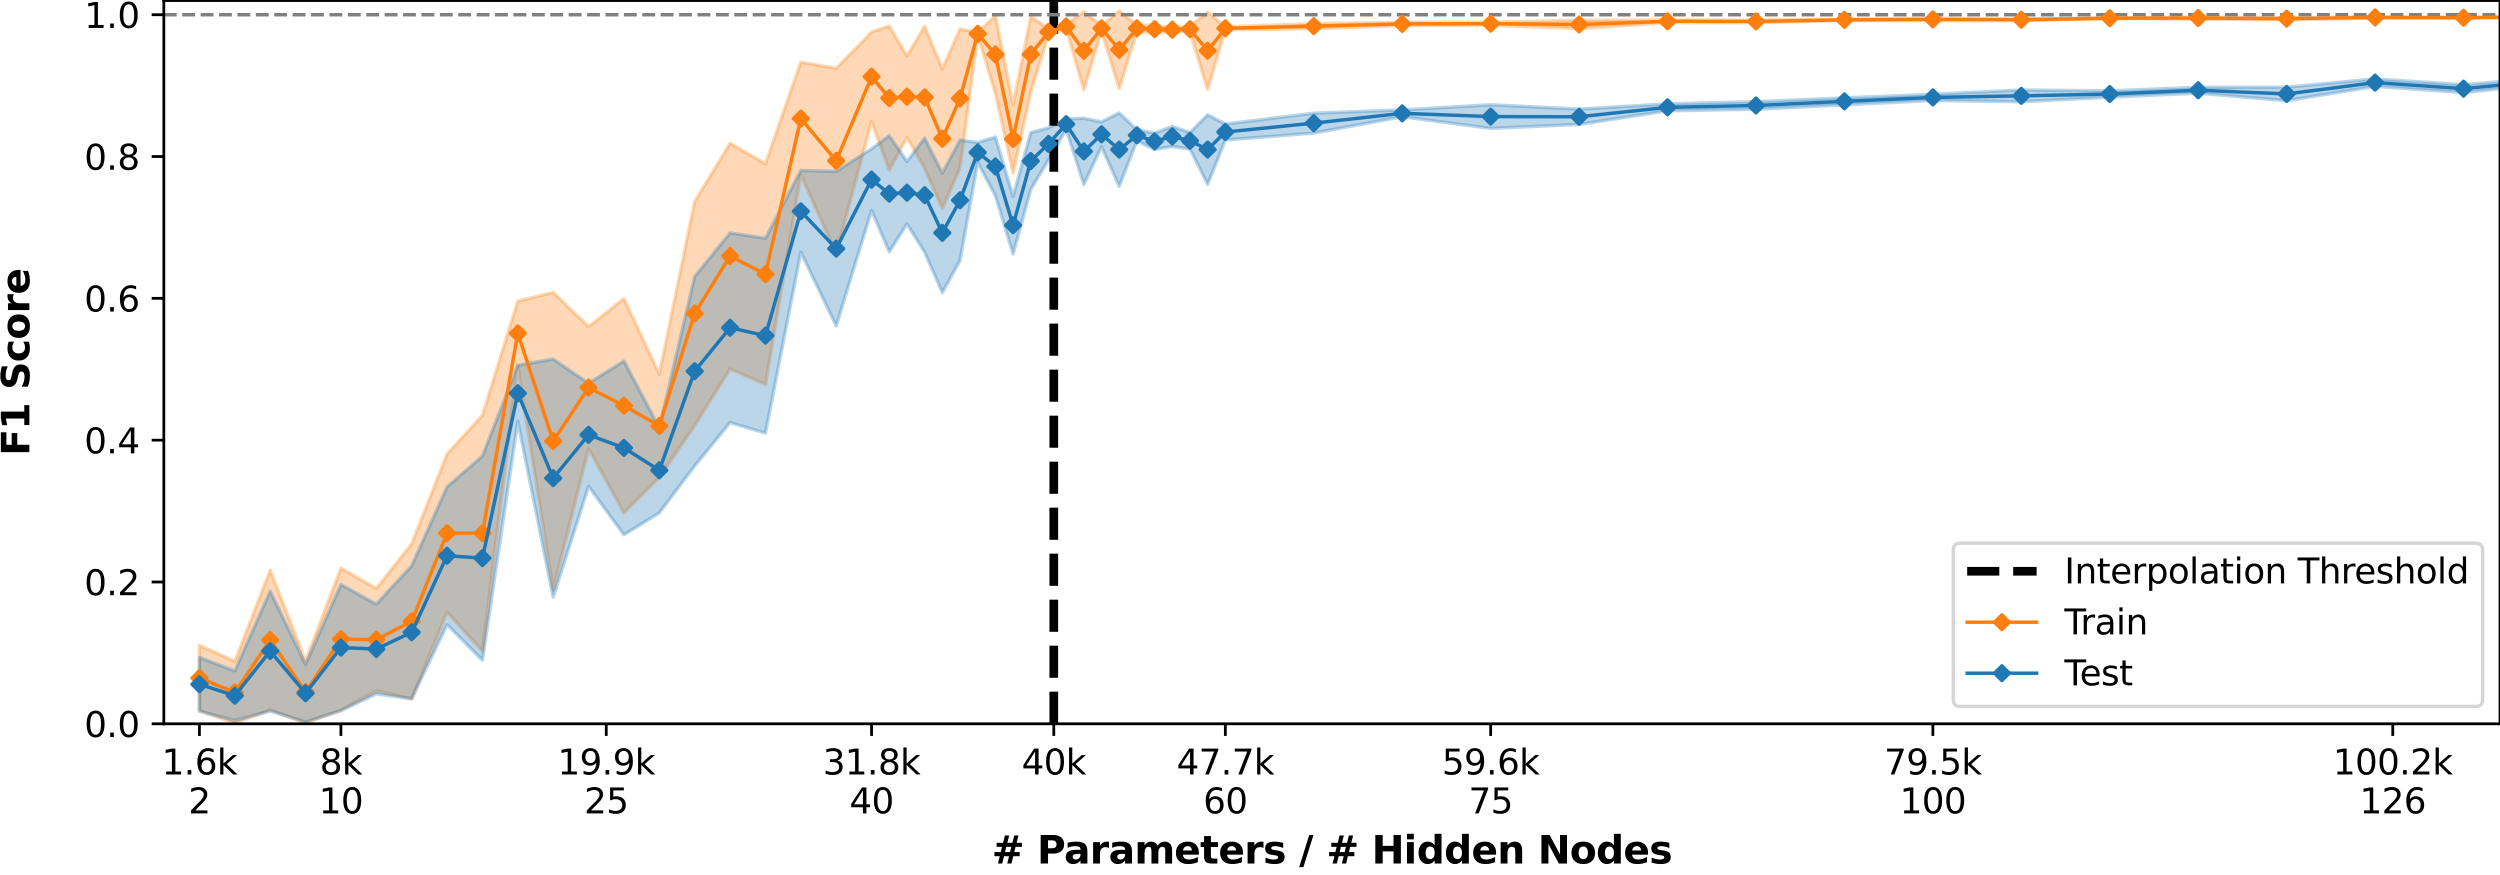 <?xml version="1.0" encoding="utf-8" standalone="no"?>
<!DOCTYPE svg PUBLIC "-//W3C//DTD SVG 1.1//EN"
  "http://www.w3.org/Graphics/SVG/1.1/DTD/svg11.dtd">
<svg xmlns:xlink="http://www.w3.org/1999/xlink" width="720pt" height="252pt" viewBox="0 0 720 252" xmlns="http://www.w3.org/2000/svg" version="1.1">
 <defs>
  <style type="text/css">*{stroke-linejoin: round; stroke-linecap: butt}</style>
 </defs>
 <g id="figure_1">
  <g id="patch_1">
   <path d="M 0 252 
L 720 252 
L 720 0 
L 0 0 
z
" style="fill: #ffffff"/>
  </g>
  <g id="axes_1">
   <g id="patch_2">
    <path d="M 47.18 208.456 
L 720 208.456 
L 720 0.155 
L 47.18 0.155 
z
" style="fill: #ffffff"/>
   </g>
   <g id="PolyCollection_1">
    <path d="M 57.432 185.875 
L 57.432 204.669 
L 67.621 208.314 
L 77.809 204.419 
L 87.998 208.185 
L 98.186 204.513 
L 108.375 198.949 
L 118.563 201.246 
L 128.751 176.335 
L 138.94 187.485 
L 149.128 105.303 
L 159.317 169.812 
L 169.505 129.183 
L 179.694 147.693 
L 189.882 137.501 
L 200.07 122.503 
L 210.259 106.248 
L 220.447 110.726 
L 230.636 50.393 
L 240.824 72.945 
L 251.012 34.971 
L 256.107 49.001 
L 261.201 39.582 
L 266.295 48.501 
L 271.389 60.07 
L 276.483 48.296 
L 281.578 10.049 
L 286.672 26.865 
L 291.766 49.822 
L 296.86 26.536 
L 301.955 10.05 
L 307.049 8.158 
L 312.143 25.874 
L 317.237 8.912 
L 322.331 25.533 
L 327.426 9.041 
L 332.52 9.56 
L 337.614 9.029 
L 342.708 9.212 
L 347.802 25.753 
L 352.897 8.591 
L 378.368 8.244 
L 403.839 7.373 
L 429.31 7.247 
L 454.781 8.224 
L 480.252 6.552 
L 505.723 6.534 
L 531.194 5.914 
L 556.665 5.935 
L 582.136 5.94 
L 607.607 5.344 
L 633.078 5.501 
L 658.549 5.653 
L 684.02 5.208 
L 709.491 5.185 
L 734.962 4.925 
L 760.433 5.448 
L 785.904 5.11 
L 811.375 5.035 
L 811.375 4.703 
L 811.375 4.703 
L 785.904 4.833 
L 760.433 4.917 
L 734.962 4.714 
L 709.491 5.027 
L 684.02 4.83 
L 658.549 5.102 
L 633.078 4.892 
L 607.607 5.144 
L 582.136 5.448 
L 556.665 5.236 
L 531.194 5.528 
L 505.723 5.814 
L 480.252 5.727 
L 454.781 5.863 
L 429.31 6.392 
L 403.839 6.407 
L 378.368 6.816 
L 352.897 7.714 
L 347.802 3.483 
L 342.708 7.58 
L 337.614 8.054 
L 332.52 7.247 
L 327.426 7.276 
L 322.331 3.15 
L 317.237 7.404 
L 312.143 3.355 
L 307.049 7.089 
L 301.955 8.35 
L 296.86 4.766 
L 291.766 30.251 
L 286.672 4.504 
L 281.578 9.387 
L 276.483 8.366 
L 271.389 19.84 
L 266.295 7.573 
L 261.201 16.112 
L 256.107 7.479 
L 251.012 9.22 
L 240.824 19.685 
L 230.636 17.897 
L 220.447 47.207 
L 210.259 41.251 
L 200.07 58.023 
L 189.882 107.8 
L 179.694 85.997 
L 169.505 94.078 
L 159.317 84.225 
L 149.128 86.713 
L 138.94 119.609 
L 128.751 130.756 
L 118.563 156.614 
L 108.375 169.492 
L 98.186 163.621 
L 87.998 190.422 
L 77.809 164.229 
L 67.621 190.483 
L 57.432 185.875 
z
" clip-path="url(#pbe2610465f)" style="fill: #ff7f0e; fill-opacity: 0.3; stroke: #ff7f0e; stroke-opacity: 0.3"/>
   </g>
   <g id="PolyCollection_2">
    <path d="M 57.432 189.317 
L 57.432 204.813 
L 67.621 207.513 
L 77.809 204.775 
L 87.998 207.927 
L 98.186 204.681 
L 108.375 199.83 
L 118.563 201.245 
L 128.751 179.911 
L 138.94 190.144 
L 149.128 121.315 
L 159.317 172 
L 169.505 140.072 
L 179.694 154.017 
L 189.882 147.7 
L 200.07 134.178 
L 210.259 121.704 
L 220.447 124.728 
L 230.636 72.618 
L 240.824 93.841 
L 251.012 60.603 
L 256.107 72.531 
L 261.201 64.481 
L 266.295 72.629 
L 271.389 84.263 
L 276.483 75.022 
L 281.578 46.747 
L 286.672 56.383 
L 291.766 73.167 
L 296.86 54.554 
L 301.955 46.052 
L 307.049 37.21 
L 312.143 53.136 
L 317.237 42.264 
L 322.331 53.657 
L 327.426 40.552 
L 332.52 43.055 
L 337.614 42.184 
L 342.708 42.931 
L 347.802 53.076 
L 352.897 40.311 
L 378.368 38.327 
L 403.839 33.623 
L 429.31 36.979 
L 454.781 35.833 
L 480.252 31.901 
L 505.723 31.472 
L 531.194 30.185 
L 556.665 28.941 
L 582.136 29.297 
L 607.607 27.979 
L 633.078 26.834 
L 658.549 29.004 
L 684.02 24.87 
L 709.491 26.662 
L 734.962 23.979 
L 760.433 25.491 
L 785.904 24.979 
L 811.375 24.43 
L 811.375 22.262 
L 811.375 22.262 
L 785.904 22.912 
L 760.433 22.665 
L 734.962 22.171 
L 709.491 24.405 
L 684.02 22.715 
L 658.549 25.103 
L 633.078 25.145 
L 607.607 26.172 
L 582.136 25.901 
L 556.665 27.156 
L 531.194 28.188 
L 505.723 29.281 
L 480.252 29.923 
L 454.781 31.416 
L 429.31 30.176 
L 403.839 31.659 
L 378.368 32.591 
L 352.897 35.728 
L 347.802 33.067 
L 342.708 38.185 
L 337.614 36.409 
L 332.52 38.334 
L 327.426 37.378 
L 322.331 32.521 
L 317.237 35.112 
L 312.143 34.054 
L 307.049 34.286 
L 301.955 36.823 
L 296.86 38.211 
L 291.766 56.557 
L 286.672 39.489 
L 281.578 41.05 
L 276.483 40.317 
L 271.389 49.835 
L 266.295 39.782 
L 261.201 46.516 
L 256.107 39.042 
L 251.012 42.869 
L 240.824 49.364 
L 230.636 49.09 
L 220.447 68.62 
L 210.259 67.082 
L 200.07 79.616 
L 189.882 123.195 
L 179.694 103.97 
L 169.505 110.385 
L 159.317 103.398 
L 149.128 105.203 
L 138.94 131.322 
L 128.751 140.206 
L 118.563 162.963 
L 108.375 173.999 
L 98.186 168.341 
L 87.998 191.393 
L 77.809 170.24 
L 67.621 193.221 
L 57.432 189.317 
z
" clip-path="url(#pbe2610465f)" style="fill: #1f77b4; fill-opacity: 0.3; stroke: #1f77b4; stroke-opacity: 0.3"/>
   </g>
   <g id="matplotlib.axis_1">
    <g id="xtick_1">
     <g id="line2d_1">
      <defs>
       <path id="m8ef916decc" d="M 0 0 
L 0 3.5 
" style="stroke: #000000; stroke-width: 0.8"/>
      </defs>
      <g>
       <use xlink:href="#m8ef916decc" x="57.432" y="208.456" style="stroke: #000000; stroke-width: 0.8"/>
      </g>
     </g>
     <g id="text_1">
      <!-- 1.6k -->
      <g transform="translate(46.586 223.054)scale(0.1 -0.1)">
       <defs>
        <path id="DejaVuSans-31" d="M 794 531 
L 1825 531 
L 1825 4091 
L 703 3866 
L 703 4441 
L 1819 4666 
L 2450 4666 
L 2450 531 
L 3481 531 
L 3481 0 
L 794 0 
L 794 531 
z
" transform="scale(0.016)"/>
        <path id="DejaVuSans-2e" d="M 684 794 
L 1344 794 
L 1344 0 
L 684 0 
L 684 794 
z
" transform="scale(0.016)"/>
        <path id="DejaVuSans-36" d="M 2113 2584 
Q 1688 2584 1439 2293 
Q 1191 2003 1191 1497 
Q 1191 994 1439 701 
Q 1688 409 2113 409 
Q 2538 409 2786 701 
Q 3034 994 3034 1497 
Q 3034 2003 2786 2293 
Q 2538 2584 2113 2584 
z
M 3366 4563 
L 3366 3988 
Q 3128 4100 2886 4159 
Q 2644 4219 2406 4219 
Q 1781 4219 1451 3797 
Q 1122 3375 1075 2522 
Q 1259 2794 1537 2939 
Q 1816 3084 2150 3084 
Q 2853 3084 3261 2657 
Q 3669 2231 3669 1497 
Q 3669 778 3244 343 
Q 2819 -91 2113 -91 
Q 1303 -91 875 529 
Q 447 1150 447 2328 
Q 447 3434 972 4092 
Q 1497 4750 2381 4750 
Q 2619 4750 2861 4703 
Q 3103 4656 3366 4563 
z
" transform="scale(0.016)"/>
        <path id="DejaVuSans-6b" d="M 581 4863 
L 1159 4863 
L 1159 1991 
L 2875 3500 
L 3609 3500 
L 1753 1863 
L 3688 0 
L 2938 0 
L 1159 1709 
L 1159 0 
L 581 0 
L 581 4863 
z
" transform="scale(0.016)"/>
       </defs>
       <use xlink:href="#DejaVuSans-31"/>
       <use xlink:href="#DejaVuSans-2e" x="63.623"/>
       <use xlink:href="#DejaVuSans-36" x="95.41"/>
       <use xlink:href="#DejaVuSans-6b" x="159.033"/>
      </g>
      <!-- 2 -->
      <g transform="translate(54.251 234.252)scale(0.1 -0.1)">
       <defs>
        <path id="DejaVuSans-32" d="M 1228 531 
L 3431 531 
L 3431 0 
L 469 0 
L 469 531 
Q 828 903 1448 1529 
Q 2069 2156 2228 2338 
Q 2531 2678 2651 2914 
Q 2772 3150 2772 3378 
Q 2772 3750 2511 3984 
Q 2250 4219 1831 4219 
Q 1534 4219 1204 4116 
Q 875 4013 500 3803 
L 500 4441 
Q 881 4594 1212 4672 
Q 1544 4750 1819 4750 
Q 2544 4750 2975 4387 
Q 3406 4025 3406 3419 
Q 3406 3131 3298 2873 
Q 3191 2616 2906 2266 
Q 2828 2175 2409 1742 
Q 1991 1309 1228 531 
z
" transform="scale(0.016)"/>
       </defs>
       <use xlink:href="#DejaVuSans-32"/>
      </g>
     </g>
    </g>
    <g id="xtick_2">
     <g id="line2d_2">
      <g>
       <use xlink:href="#m8ef916decc" x="98.186" y="208.456" style="stroke: #000000; stroke-width: 0.8"/>
      </g>
     </g>
     <g id="text_2">
      <!-- 8k -->
      <g transform="translate(92.11 223.054)scale(0.1 -0.1)">
       <defs>
        <path id="DejaVuSans-38" d="M 2034 2216 
Q 1584 2216 1326 1975 
Q 1069 1734 1069 1313 
Q 1069 891 1326 650 
Q 1584 409 2034 409 
Q 2484 409 2743 651 
Q 3003 894 3003 1313 
Q 3003 1734 2745 1975 
Q 2488 2216 2034 2216 
z
M 1403 2484 
Q 997 2584 770 2862 
Q 544 3141 544 3541 
Q 544 4100 942 4425 
Q 1341 4750 2034 4750 
Q 2731 4750 3128 4425 
Q 3525 4100 3525 3541 
Q 3525 3141 3298 2862 
Q 3072 2584 2669 2484 
Q 3125 2378 3379 2068 
Q 3634 1759 3634 1313 
Q 3634 634 3220 271 
Q 2806 -91 2034 -91 
Q 1263 -91 848 271 
Q 434 634 434 1313 
Q 434 1759 690 2068 
Q 947 2378 1403 2484 
z
M 1172 3481 
Q 1172 3119 1398 2916 
Q 1625 2713 2034 2713 
Q 2441 2713 2670 2916 
Q 2900 3119 2900 3481 
Q 2900 3844 2670 4047 
Q 2441 4250 2034 4250 
Q 1625 4250 1398 4047 
Q 1172 3844 1172 3481 
z
" transform="scale(0.016)"/>
       </defs>
       <use xlink:href="#DejaVuSans-38"/>
       <use xlink:href="#DejaVuSans-6b" x="63.623"/>
      </g>
      <!-- 10 -->
      <g transform="translate(91.824 234.252)scale(0.1 -0.1)">
       <defs>
        <path id="DejaVuSans-30" d="M 2034 4250 
Q 1547 4250 1301 3770 
Q 1056 3291 1056 2328 
Q 1056 1369 1301 889 
Q 1547 409 2034 409 
Q 2525 409 2770 889 
Q 3016 1369 3016 2328 
Q 3016 3291 2770 3770 
Q 2525 4250 2034 4250 
z
M 2034 4750 
Q 2819 4750 3233 4129 
Q 3647 3509 3647 2328 
Q 3647 1150 3233 529 
Q 2819 -91 2034 -91 
Q 1250 -91 836 529 
Q 422 1150 422 2328 
Q 422 3509 836 4129 
Q 1250 4750 2034 4750 
z
" transform="scale(0.016)"/>
       </defs>
       <use xlink:href="#DejaVuSans-31"/>
       <use xlink:href="#DejaVuSans-30" x="63.623"/>
      </g>
     </g>
    </g>
    <g id="xtick_3">
     <g id="line2d_3">
      <g>
       <use xlink:href="#m8ef916decc" x="174.599" y="208.456" style="stroke: #000000; stroke-width: 0.8"/>
      </g>
     </g>
     <g id="text_3">
      <!-- 19.9k -->
      <g transform="translate(160.571 223.054)scale(0.1 -0.1)">
       <defs>
        <path id="DejaVuSans-39" d="M 703 97 
L 703 672 
Q 941 559 1184 500 
Q 1428 441 1663 441 
Q 2288 441 2617 861 
Q 2947 1281 2994 2138 
Q 2813 1869 2534 1725 
Q 2256 1581 1919 1581 
Q 1219 1581 811 2004 
Q 403 2428 403 3163 
Q 403 3881 828 4315 
Q 1253 4750 1959 4750 
Q 2769 4750 3195 4129 
Q 3622 3509 3622 2328 
Q 3622 1225 3098 567 
Q 2575 -91 1691 -91 
Q 1453 -91 1209 -44 
Q 966 3 703 97 
z
M 1959 2075 
Q 2384 2075 2632 2365 
Q 2881 2656 2881 3163 
Q 2881 3666 2632 3958 
Q 2384 4250 1959 4250 
Q 1534 4250 1286 3958 
Q 1038 3666 1038 3163 
Q 1038 2656 1286 2365 
Q 1534 2075 1959 2075 
z
" transform="scale(0.016)"/>
       </defs>
       <use xlink:href="#DejaVuSans-31"/>
       <use xlink:href="#DejaVuSans-39" x="63.623"/>
       <use xlink:href="#DejaVuSans-2e" x="127.246"/>
       <use xlink:href="#DejaVuSans-39" x="159.033"/>
       <use xlink:href="#DejaVuSans-6b" x="222.656"/>
      </g>
      <!-- 25 -->
      <g transform="translate(168.237 234.252)scale(0.1 -0.1)">
       <defs>
        <path id="DejaVuSans-35" d="M 691 4666 
L 3169 4666 
L 3169 4134 
L 1269 4134 
L 1269 2991 
Q 1406 3038 1543 3061 
Q 1681 3084 1819 3084 
Q 2600 3084 3056 2656 
Q 3513 2228 3513 1497 
Q 3513 744 3044 326 
Q 2575 -91 1722 -91 
Q 1428 -91 1123 -41 
Q 819 9 494 109 
L 494 744 
Q 775 591 1075 516 
Q 1375 441 1709 441 
Q 2250 441 2565 725 
Q 2881 1009 2881 1497 
Q 2881 1984 2565 2268 
Q 2250 2553 1709 2553 
Q 1456 2553 1204 2497 
Q 953 2441 691 2322 
L 691 4666 
z
" transform="scale(0.016)"/>
       </defs>
       <use xlink:href="#DejaVuSans-32"/>
       <use xlink:href="#DejaVuSans-35" x="63.623"/>
      </g>
     </g>
    </g>
    <g id="xtick_4">
     <g id="line2d_4">
      <g>
       <use xlink:href="#m8ef916decc" x="251.012" y="208.456" style="stroke: #000000; stroke-width: 0.8"/>
      </g>
     </g>
     <g id="text_4">
      <!-- 31.8k -->
      <g transform="translate(236.984 223.054)scale(0.1 -0.1)">
       <defs>
        <path id="DejaVuSans-33" d="M 2597 2516 
Q 3050 2419 3304 2112 
Q 3559 1806 3559 1356 
Q 3559 666 3084 287 
Q 2609 -91 1734 -91 
Q 1441 -91 1130 -33 
Q 819 25 488 141 
L 488 750 
Q 750 597 1062 519 
Q 1375 441 1716 441 
Q 2309 441 2620 675 
Q 2931 909 2931 1356 
Q 2931 1769 2642 2001 
Q 2353 2234 1838 2234 
L 1294 2234 
L 1294 2753 
L 1863 2753 
Q 2328 2753 2575 2939 
Q 2822 3125 2822 3475 
Q 2822 3834 2567 4026 
Q 2313 4219 1838 4219 
Q 1578 4219 1281 4162 
Q 984 4106 628 3988 
L 628 4550 
Q 988 4650 1302 4700 
Q 1616 4750 1894 4750 
Q 2613 4750 3031 4423 
Q 3450 4097 3450 3541 
Q 3450 3153 3228 2886 
Q 3006 2619 2597 2516 
z
" transform="scale(0.016)"/>
       </defs>
       <use xlink:href="#DejaVuSans-33"/>
       <use xlink:href="#DejaVuSans-31" x="63.623"/>
       <use xlink:href="#DejaVuSans-2e" x="127.246"/>
       <use xlink:href="#DejaVuSans-38" x="159.033"/>
       <use xlink:href="#DejaVuSans-6b" x="222.656"/>
      </g>
      <!-- 40 -->
      <g transform="translate(244.65 234.252)scale(0.1 -0.1)">
       <defs>
        <path id="DejaVuSans-34" d="M 2419 4116 
L 825 1625 
L 2419 1625 
L 2419 4116 
z
M 2253 4666 
L 3047 4666 
L 3047 1625 
L 3713 1625 
L 3713 1100 
L 3047 1100 
L 3047 0 
L 2419 0 
L 2419 1100 
L 313 1100 
L 313 1709 
L 2253 4666 
z
" transform="scale(0.016)"/>
       </defs>
       <use xlink:href="#DejaVuSans-34"/>
       <use xlink:href="#DejaVuSans-30" x="63.623"/>
      </g>
     </g>
    </g>
    <g id="xtick_5">
     <g id="line2d_5">
      <g>
       <use xlink:href="#m8ef916decc" x="352.897" y="208.456" style="stroke: #000000; stroke-width: 0.8"/>
      </g>
     </g>
     <g id="text_5">
      <!-- 47.7k -->
      <g transform="translate(338.868 223.054)scale(0.1 -0.1)">
       <defs>
        <path id="DejaVuSans-37" d="M 525 4666 
L 3525 4666 
L 3525 4397 
L 1831 0 
L 1172 0 
L 2766 4134 
L 525 4134 
L 525 4666 
z
" transform="scale(0.016)"/>
       </defs>
       <use xlink:href="#DejaVuSans-34"/>
       <use xlink:href="#DejaVuSans-37" x="63.623"/>
       <use xlink:href="#DejaVuSans-2e" x="127.246"/>
       <use xlink:href="#DejaVuSans-37" x="159.033"/>
       <use xlink:href="#DejaVuSans-6b" x="222.656"/>
      </g>
      <!-- 60 -->
      <g transform="translate(346.534 234.252)scale(0.1 -0.1)">
       <use xlink:href="#DejaVuSans-36"/>
       <use xlink:href="#DejaVuSans-30" x="63.623"/>
      </g>
     </g>
    </g>
    <g id="xtick_6">
     <g id="line2d_6">
      <g>
       <use xlink:href="#m8ef916decc" x="429.31" y="208.456" style="stroke: #000000; stroke-width: 0.8"/>
      </g>
     </g>
     <g id="text_6">
      <!-- 59.6k -->
      <g transform="translate(415.282 223.054)scale(0.1 -0.1)">
       <use xlink:href="#DejaVuSans-35"/>
       <use xlink:href="#DejaVuSans-39" x="63.623"/>
       <use xlink:href="#DejaVuSans-2e" x="127.246"/>
       <use xlink:href="#DejaVuSans-36" x="159.033"/>
       <use xlink:href="#DejaVuSans-6b" x="222.656"/>
      </g>
      <!-- 75 -->
      <g transform="translate(422.947 234.252)scale(0.1 -0.1)">
       <use xlink:href="#DejaVuSans-37"/>
       <use xlink:href="#DejaVuSans-35" x="63.623"/>
      </g>
     </g>
    </g>
    <g id="xtick_7">
     <g id="line2d_7">
      <g>
       <use xlink:href="#m8ef916decc" x="556.665" y="208.456" style="stroke: #000000; stroke-width: 0.8"/>
      </g>
     </g>
     <g id="text_7">
      <!-- 79.5k -->
      <g transform="translate(542.637 223.054)scale(0.1 -0.1)">
       <use xlink:href="#DejaVuSans-37"/>
       <use xlink:href="#DejaVuSans-39" x="63.623"/>
       <use xlink:href="#DejaVuSans-2e" x="127.246"/>
       <use xlink:href="#DejaVuSans-35" x="159.033"/>
       <use xlink:href="#DejaVuSans-6b" x="222.656"/>
      </g>
      <!-- 100 -->
      <g transform="translate(547.121 234.252)scale(0.1 -0.1)">
       <use xlink:href="#DejaVuSans-31"/>
       <use xlink:href="#DejaVuSans-30" x="63.623"/>
       <use xlink:href="#DejaVuSans-30" x="127.246"/>
      </g>
     </g>
    </g>
    <g id="xtick_8">
     <g id="line2d_8">
      <g>
       <use xlink:href="#m8ef916decc" x="689.114" y="208.456" style="stroke: #000000; stroke-width: 0.8"/>
      </g>
     </g>
     <g id="text_8">
      <!-- 100.2k -->
      <g transform="translate(671.905 223.054)scale(0.1 -0.1)">
       <use xlink:href="#DejaVuSans-31"/>
       <use xlink:href="#DejaVuSans-30" x="63.623"/>
       <use xlink:href="#DejaVuSans-30" x="127.246"/>
       <use xlink:href="#DejaVuSans-2e" x="190.869"/>
       <use xlink:href="#DejaVuSans-32" x="222.656"/>
       <use xlink:href="#DejaVuSans-6b" x="286.279"/>
      </g>
      <!-- 126 -->
      <g transform="translate(679.571 234.252)scale(0.1 -0.1)">
       <use xlink:href="#DejaVuSans-31"/>
       <use xlink:href="#DejaVuSans-32" x="63.623"/>
       <use xlink:href="#DejaVuSans-36" x="127.246"/>
      </g>
     </g>
    </g>
    <g id="xtick_9">
     <g id="line2d_9">
      <g>
       <use xlink:href="#m8ef916decc" x="303.492" y="208.456" style="stroke: #000000; stroke-width: 0.8"/>
      </g>
     </g>
     <g id="text_9">
      <!-- 40k -->
      <g transform="translate(294.235 223.054)scale(0.1 -0.1)">
       <use xlink:href="#DejaVuSans-34"/>
       <use xlink:href="#DejaVuSans-30" x="63.623"/>
       <use xlink:href="#DejaVuSans-6b" x="127.246"/>
      </g>
     </g>
    </g>
    <g id="text_10">
     <!-- # Parameters / # Hidden Nodes -->
     <g transform="translate(285.631 248.69)scale(0.11 -0.11)">
      <defs>
       <path id="DejaVuSans-Bold-23" d="M 2847 4594 
L 2547 3391 
L 3372 3391 
L 3675 4594 
L 4366 4594 
L 4063 3391 
L 4928 3391 
L 4928 2725 
L 3897 2725 
L 3681 1869 
L 4569 1869 
L 4569 1197 
L 3519 1197 
L 3219 0 
L 2528 0 
L 2828 1197 
L 2003 1197 
L 1703 0 
L 1006 0 
L 1306 1197 
L 434 1197 
L 434 1869 
L 1459 1869 
L 1678 2725 
L 794 2725 
L 794 3391 
L 1850 3391 
L 2150 4594 
L 2847 4594 
z
M 3200 2725 
L 2375 2725 
L 2156 1869 
L 2981 1869 
L 3200 2725 
z
" transform="scale(0.016)"/>
       <path id="DejaVuSans-Bold-20" transform="scale(0.016)"/>
       <path id="DejaVuSans-Bold-50" d="M 588 4666 
L 2584 4666 
Q 3475 4666 3951 4270 
Q 4428 3875 4428 3144 
Q 4428 2409 3951 2014 
Q 3475 1619 2584 1619 
L 1791 1619 
L 1791 0 
L 588 0 
L 588 4666 
z
M 1791 3794 
L 1791 2491 
L 2456 2491 
Q 2806 2491 2997 2661 
Q 3188 2831 3188 3144 
Q 3188 3456 2997 3625 
Q 2806 3794 2456 3794 
L 1791 3794 
z
" transform="scale(0.016)"/>
       <path id="DejaVuSans-Bold-61" d="M 2106 1575 
Q 1756 1575 1579 1456 
Q 1403 1338 1403 1106 
Q 1403 894 1545 773 
Q 1688 653 1941 653 
Q 2256 653 2472 879 
Q 2688 1106 2688 1447 
L 2688 1575 
L 2106 1575 
z
M 3816 1997 
L 3816 0 
L 2688 0 
L 2688 519 
Q 2463 200 2181 54 
Q 1900 -91 1497 -91 
Q 953 -91 614 226 
Q 275 544 275 1050 
Q 275 1666 698 1953 
Q 1122 2241 2028 2241 
L 2688 2241 
L 2688 2328 
Q 2688 2594 2478 2717 
Q 2269 2841 1825 2841 
Q 1466 2841 1156 2769 
Q 847 2697 581 2553 
L 581 3406 
Q 941 3494 1303 3539 
Q 1666 3584 2028 3584 
Q 2975 3584 3395 3211 
Q 3816 2838 3816 1997 
z
" transform="scale(0.016)"/>
       <path id="DejaVuSans-Bold-72" d="M 3138 2547 
Q 2991 2616 2845 2648 
Q 2700 2681 2553 2681 
Q 2122 2681 1889 2404 
Q 1656 2128 1656 1613 
L 1656 0 
L 538 0 
L 538 3500 
L 1656 3500 
L 1656 2925 
Q 1872 3269 2151 3426 
Q 2431 3584 2822 3584 
Q 2878 3584 2943 3579 
Q 3009 3575 3134 3559 
L 3138 2547 
z
" transform="scale(0.016)"/>
       <path id="DejaVuSans-Bold-6d" d="M 3781 2919 
Q 3994 3244 4286 3414 
Q 4578 3584 4928 3584 
Q 5531 3584 5847 3212 
Q 6163 2841 6163 2131 
L 6163 0 
L 5038 0 
L 5038 1825 
Q 5041 1866 5042 1909 
Q 5044 1953 5044 2034 
Q 5044 2406 4934 2573 
Q 4825 2741 4581 2741 
Q 4263 2741 4089 2478 
Q 3916 2216 3909 1719 
L 3909 0 
L 2784 0 
L 2784 1825 
Q 2784 2406 2684 2573 
Q 2584 2741 2328 2741 
Q 2006 2741 1831 2477 
Q 1656 2213 1656 1722 
L 1656 0 
L 531 0 
L 531 3500 
L 1656 3500 
L 1656 2988 
Q 1863 3284 2130 3434 
Q 2397 3584 2719 3584 
Q 3081 3584 3359 3409 
Q 3638 3234 3781 2919 
z
" transform="scale(0.016)"/>
       <path id="DejaVuSans-Bold-65" d="M 4031 1759 
L 4031 1441 
L 1416 1441 
Q 1456 1047 1700 850 
Q 1944 653 2381 653 
Q 2734 653 3104 758 
Q 3475 863 3866 1075 
L 3866 213 
Q 3469 63 3072 -14 
Q 2675 -91 2278 -91 
Q 1328 -91 801 392 
Q 275 875 275 1747 
Q 275 2603 792 3093 
Q 1309 3584 2216 3584 
Q 3041 3584 3536 3087 
Q 4031 2591 4031 1759 
z
M 2881 2131 
Q 2881 2450 2695 2645 
Q 2509 2841 2209 2841 
Q 1884 2841 1681 2658 
Q 1478 2475 1428 2131 
L 2881 2131 
z
" transform="scale(0.016)"/>
       <path id="DejaVuSans-Bold-74" d="M 1759 4494 
L 1759 3500 
L 2913 3500 
L 2913 2700 
L 1759 2700 
L 1759 1216 
Q 1759 972 1856 886 
Q 1953 800 2241 800 
L 2816 800 
L 2816 0 
L 1856 0 
Q 1194 0 917 276 
Q 641 553 641 1216 
L 641 2700 
L 84 2700 
L 84 3500 
L 641 3500 
L 641 4494 
L 1759 4494 
z
" transform="scale(0.016)"/>
       <path id="DejaVuSans-Bold-73" d="M 3272 3391 
L 3272 2541 
Q 2913 2691 2578 2766 
Q 2244 2841 1947 2841 
Q 1628 2841 1473 2761 
Q 1319 2681 1319 2516 
Q 1319 2381 1436 2309 
Q 1553 2238 1856 2203 
L 2053 2175 
Q 2913 2066 3209 1816 
Q 3506 1566 3506 1031 
Q 3506 472 3093 190 
Q 2681 -91 1863 -91 
Q 1516 -91 1145 -36 
Q 775 19 384 128 
L 384 978 
Q 719 816 1070 734 
Q 1422 653 1784 653 
Q 2113 653 2278 743 
Q 2444 834 2444 1013 
Q 2444 1163 2330 1236 
Q 2216 1309 1875 1350 
L 1678 1375 
Q 931 1469 631 1722 
Q 331 1975 331 2491 
Q 331 3047 712 3315 
Q 1094 3584 1881 3584 
Q 2191 3584 2531 3537 
Q 2872 3491 3272 3391 
z
" transform="scale(0.016)"/>
       <path id="DejaVuSans-Bold-2f" d="M 1644 4666 
L 2338 4666 
L 691 -594 
L 0 -594 
L 1644 4666 
z
" transform="scale(0.016)"/>
       <path id="DejaVuSans-Bold-48" d="M 588 4666 
L 1791 4666 
L 1791 2888 
L 3566 2888 
L 3566 4666 
L 4769 4666 
L 4769 0 
L 3566 0 
L 3566 1978 
L 1791 1978 
L 1791 0 
L 588 0 
L 588 4666 
z
" transform="scale(0.016)"/>
       <path id="DejaVuSans-Bold-69" d="M 538 3500 
L 1656 3500 
L 1656 0 
L 538 0 
L 538 3500 
z
M 538 4863 
L 1656 4863 
L 1656 3950 
L 538 3950 
L 538 4863 
z
" transform="scale(0.016)"/>
       <path id="DejaVuSans-Bold-64" d="M 2919 2988 
L 2919 4863 
L 4044 4863 
L 4044 0 
L 2919 0 
L 2919 506 
Q 2688 197 2409 53 
Q 2131 -91 1766 -91 
Q 1119 -91 703 423 
Q 288 938 288 1747 
Q 288 2556 703 3070 
Q 1119 3584 1766 3584 
Q 2128 3584 2408 3439 
Q 2688 3294 2919 2988 
z
M 2181 722 
Q 2541 722 2730 984 
Q 2919 1247 2919 1747 
Q 2919 2247 2730 2509 
Q 2541 2772 2181 2772 
Q 1825 2772 1636 2509 
Q 1447 2247 1447 1747 
Q 1447 1247 1636 984 
Q 1825 722 2181 722 
z
" transform="scale(0.016)"/>
       <path id="DejaVuSans-Bold-6e" d="M 4056 2131 
L 4056 0 
L 2931 0 
L 2931 347 
L 2931 1631 
Q 2931 2084 2911 2256 
Q 2891 2428 2841 2509 
Q 2775 2619 2662 2680 
Q 2550 2741 2406 2741 
Q 2056 2741 1856 2470 
Q 1656 2200 1656 1722 
L 1656 0 
L 538 0 
L 538 3500 
L 1656 3500 
L 1656 2988 
Q 1909 3294 2193 3439 
Q 2478 3584 2822 3584 
Q 3428 3584 3742 3212 
Q 4056 2841 4056 2131 
z
" transform="scale(0.016)"/>
       <path id="DejaVuSans-Bold-4e" d="M 588 4666 
L 1931 4666 
L 3628 1466 
L 3628 4666 
L 4769 4666 
L 4769 0 
L 3425 0 
L 1728 3200 
L 1728 0 
L 588 0 
L 588 4666 
z
" transform="scale(0.016)"/>
       <path id="DejaVuSans-Bold-6f" d="M 2203 2784 
Q 1831 2784 1636 2517 
Q 1441 2250 1441 1747 
Q 1441 1244 1636 976 
Q 1831 709 2203 709 
Q 2569 709 2762 976 
Q 2956 1244 2956 1747 
Q 2956 2250 2762 2517 
Q 2569 2784 2203 2784 
z
M 2203 3584 
Q 3106 3584 3614 3096 
Q 4122 2609 4122 1747 
Q 4122 884 3614 396 
Q 3106 -91 2203 -91 
Q 1297 -91 786 396 
Q 275 884 275 1747 
Q 275 2609 786 3096 
Q 1297 3584 2203 3584 
z
" transform="scale(0.016)"/>
      </defs>
      <use xlink:href="#DejaVuSans-Bold-23"/>
      <use xlink:href="#DejaVuSans-Bold-20" x="83.789"/>
      <use xlink:href="#DejaVuSans-Bold-50" x="118.604"/>
      <use xlink:href="#DejaVuSans-Bold-61" x="189.27"/>
      <use xlink:href="#DejaVuSans-Bold-72" x="256.75"/>
      <use xlink:href="#DejaVuSans-Bold-61" x="306.066"/>
      <use xlink:href="#DejaVuSans-Bold-6d" x="373.547"/>
      <use xlink:href="#DejaVuSans-Bold-65" x="477.746"/>
      <use xlink:href="#DejaVuSans-Bold-74" x="545.568"/>
      <use xlink:href="#DejaVuSans-Bold-65" x="593.371"/>
      <use xlink:href="#DejaVuSans-Bold-72" x="661.193"/>
      <use xlink:href="#DejaVuSans-Bold-73" x="710.51"/>
      <use xlink:href="#DejaVuSans-Bold-20" x="770.031"/>
      <use xlink:href="#DejaVuSans-Bold-2f" x="804.846"/>
      <use xlink:href="#DejaVuSans-Bold-20" x="841.369"/>
      <use xlink:href="#DejaVuSans-Bold-23" x="876.184"/>
      <use xlink:href="#DejaVuSans-Bold-20" x="959.973"/>
      <use xlink:href="#DejaVuSans-Bold-48" x="994.787"/>
      <use xlink:href="#DejaVuSans-Bold-69" x="1078.479"/>
      <use xlink:href="#DejaVuSans-Bold-64" x="1112.756"/>
      <use xlink:href="#DejaVuSans-Bold-64" x="1184.338"/>
      <use xlink:href="#DejaVuSans-Bold-65" x="1255.92"/>
      <use xlink:href="#DejaVuSans-Bold-6e" x="1323.742"/>
      <use xlink:href="#DejaVuSans-Bold-20" x="1394.934"/>
      <use xlink:href="#DejaVuSans-Bold-4e" x="1429.748"/>
      <use xlink:href="#DejaVuSans-Bold-6f" x="1513.439"/>
      <use xlink:href="#DejaVuSans-Bold-64" x="1582.141"/>
      <use xlink:href="#DejaVuSans-Bold-65" x="1653.723"/>
      <use xlink:href="#DejaVuSans-Bold-73" x="1721.545"/>
     </g>
    </g>
   </g>
   <g id="matplotlib.axis_2">
    <g id="ytick_1">
     <g id="line2d_10">
      <defs>
       <path id="mb71da6fc74" d="M 0 0 
L -3.5 0 
" style="stroke: #000000; stroke-width: 0.8"/>
      </defs>
      <g>
       <use xlink:href="#mb71da6fc74" x="47.18" y="208.456" style="stroke: #000000; stroke-width: 0.8"/>
      </g>
     </g>
     <g id="text_11">
      <!--    0.0 -->
      <g transform="translate(14.742 212.255)scale(0.1 -0.1)">
       <defs>
        <path id="DejaVuSans-20" transform="scale(0.016)"/>
       </defs>
       <use xlink:href="#DejaVuSans-20"/>
       <use xlink:href="#DejaVuSans-20" x="31.787"/>
       <use xlink:href="#DejaVuSans-20" x="63.574"/>
       <use xlink:href="#DejaVuSans-30" x="95.361"/>
       <use xlink:href="#DejaVuSans-2e" x="158.984"/>
       <use xlink:href="#DejaVuSans-30" x="190.771"/>
      </g>
     </g>
    </g>
    <g id="ytick_2">
     <g id="line2d_11">
      <g>
       <use xlink:href="#mb71da6fc74" x="47.18" y="167.613" style="stroke: #000000; stroke-width: 0.8"/>
      </g>
     </g>
     <g id="text_12">
      <!--    0.2 -->
      <g transform="translate(14.742 171.412)scale(0.1 -0.1)">
       <use xlink:href="#DejaVuSans-20"/>
       <use xlink:href="#DejaVuSans-20" x="31.787"/>
       <use xlink:href="#DejaVuSans-20" x="63.574"/>
       <use xlink:href="#DejaVuSans-30" x="95.361"/>
       <use xlink:href="#DejaVuSans-2e" x="158.984"/>
       <use xlink:href="#DejaVuSans-32" x="190.771"/>
      </g>
     </g>
    </g>
    <g id="ytick_3">
     <g id="line2d_12">
      <g>
       <use xlink:href="#mb71da6fc74" x="47.18" y="126.769" style="stroke: #000000; stroke-width: 0.8"/>
      </g>
     </g>
     <g id="text_13">
      <!--    0.4 -->
      <g transform="translate(14.742 130.569)scale(0.1 -0.1)">
       <use xlink:href="#DejaVuSans-20"/>
       <use xlink:href="#DejaVuSans-20" x="31.787"/>
       <use xlink:href="#DejaVuSans-20" x="63.574"/>
       <use xlink:href="#DejaVuSans-30" x="95.361"/>
       <use xlink:href="#DejaVuSans-2e" x="158.984"/>
       <use xlink:href="#DejaVuSans-34" x="190.771"/>
      </g>
     </g>
    </g>
    <g id="ytick_4">
     <g id="line2d_13">
      <g>
       <use xlink:href="#mb71da6fc74" x="47.18" y="85.926" style="stroke: #000000; stroke-width: 0.8"/>
      </g>
     </g>
     <g id="text_14">
      <!--    0.6 -->
      <g transform="translate(14.742 89.725)scale(0.1 -0.1)">
       <use xlink:href="#DejaVuSans-20"/>
       <use xlink:href="#DejaVuSans-20" x="31.787"/>
       <use xlink:href="#DejaVuSans-20" x="63.574"/>
       <use xlink:href="#DejaVuSans-30" x="95.361"/>
       <use xlink:href="#DejaVuSans-2e" x="158.984"/>
       <use xlink:href="#DejaVuSans-36" x="190.771"/>
      </g>
     </g>
    </g>
    <g id="ytick_5">
     <g id="line2d_14">
      <g>
       <use xlink:href="#mb71da6fc74" x="47.18" y="45.083" style="stroke: #000000; stroke-width: 0.8"/>
      </g>
     </g>
     <g id="text_15">
      <!--    0.8 -->
      <g transform="translate(14.742 48.882)scale(0.1 -0.1)">
       <use xlink:href="#DejaVuSans-20"/>
       <use xlink:href="#DejaVuSans-20" x="31.787"/>
       <use xlink:href="#DejaVuSans-20" x="63.574"/>
       <use xlink:href="#DejaVuSans-30" x="95.361"/>
       <use xlink:href="#DejaVuSans-2e" x="158.984"/>
       <use xlink:href="#DejaVuSans-38" x="190.771"/>
      </g>
     </g>
    </g>
    <g id="ytick_6">
     <g id="line2d_15">
      <g>
       <use xlink:href="#mb71da6fc74" x="47.18" y="4.24" style="stroke: #000000; stroke-width: 0.8"/>
      </g>
     </g>
     <g id="text_16">
      <!--    1.0 -->
      <g transform="translate(14.742 8.039)scale(0.1 -0.1)">
       <use xlink:href="#DejaVuSans-20"/>
       <use xlink:href="#DejaVuSans-20" x="31.787"/>
       <use xlink:href="#DejaVuSans-20" x="63.574"/>
       <use xlink:href="#DejaVuSans-31" x="95.361"/>
       <use xlink:href="#DejaVuSans-2e" x="158.984"/>
       <use xlink:href="#DejaVuSans-30" x="190.771"/>
      </g>
     </g>
    </g>
    <g id="text_17">
     <!-- F1 Score -->
     <g transform="translate(8.455 131.247)rotate(-90)scale(0.11 -0.11)">
      <defs>
       <path id="DejaVuSans-Bold-46" d="M 588 4666 
L 3834 4666 
L 3834 3756 
L 1791 3756 
L 1791 2888 
L 3713 2888 
L 3713 1978 
L 1791 1978 
L 1791 0 
L 588 0 
L 588 4666 
z
" transform="scale(0.016)"/>
       <path id="DejaVuSans-Bold-31" d="M 750 831 
L 1813 831 
L 1813 3847 
L 722 3622 
L 722 4441 
L 1806 4666 
L 2950 4666 
L 2950 831 
L 4013 831 
L 4013 0 
L 750 0 
L 750 831 
z
" transform="scale(0.016)"/>
       <path id="DejaVuSans-Bold-53" d="M 3834 4519 
L 3834 3531 
Q 3450 3703 3084 3790 
Q 2719 3878 2394 3878 
Q 1963 3878 1756 3759 
Q 1550 3641 1550 3391 
Q 1550 3203 1689 3098 
Q 1828 2994 2194 2919 
L 2706 2816 
Q 3484 2659 3812 2340 
Q 4141 2022 4141 1434 
Q 4141 663 3683 286 
Q 3225 -91 2284 -91 
Q 1841 -91 1394 -6 
Q 947 78 500 244 
L 500 1259 
Q 947 1022 1364 901 
Q 1781 781 2169 781 
Q 2563 781 2772 912 
Q 2981 1044 2981 1288 
Q 2981 1506 2839 1625 
Q 2697 1744 2272 1838 
L 1806 1941 
Q 1106 2091 782 2419 
Q 459 2747 459 3303 
Q 459 4000 909 4375 
Q 1359 4750 2203 4750 
Q 2588 4750 2994 4692 
Q 3400 4634 3834 4519 
z
" transform="scale(0.016)"/>
       <path id="DejaVuSans-Bold-63" d="M 3366 3391 
L 3366 2478 
Q 3138 2634 2908 2709 
Q 2678 2784 2431 2784 
Q 1963 2784 1702 2511 
Q 1441 2238 1441 1747 
Q 1441 1256 1702 982 
Q 1963 709 2431 709 
Q 2694 709 2930 787 
Q 3166 866 3366 1019 
L 3366 103 
Q 3103 6 2833 -42 
Q 2563 -91 2291 -91 
Q 1344 -91 809 395 
Q 275 881 275 1747 
Q 275 2613 809 3098 
Q 1344 3584 2291 3584 
Q 2566 3584 2833 3536 
Q 3100 3488 3366 3391 
z
" transform="scale(0.016)"/>
      </defs>
      <use xlink:href="#DejaVuSans-Bold-46"/>
      <use xlink:href="#DejaVuSans-Bold-31" x="68.311"/>
      <use xlink:href="#DejaVuSans-Bold-20" x="137.891"/>
      <use xlink:href="#DejaVuSans-Bold-53" x="172.705"/>
      <use xlink:href="#DejaVuSans-Bold-63" x="244.727"/>
      <use xlink:href="#DejaVuSans-Bold-6f" x="304.004"/>
      <use xlink:href="#DejaVuSans-Bold-72" x="372.705"/>
      <use xlink:href="#DejaVuSans-Bold-65" x="422.021"/>
     </g>
    </g>
   </g>
   <g id="line2d_16">
    <path d="M 303.492 208.456 
L 303.492 0.155 
" clip-path="url(#pbe2610465f)" style="fill: none; stroke-dasharray: 9.25,4; stroke-dashoffset: 0; stroke: #000000; stroke-width: 2.5"/>
   </g>
   <g id="line2d_17">
    <path d="M 47.18 4.24 
L 720 4.24 
" clip-path="url(#pbe2610465f)" style="fill: none; stroke-dasharray: 3.7,1.6; stroke-dashoffset: 0; stroke: #808080"/>
   </g>
   <g id="line2d_18">
    <path d="M 57.432 195.272 
L 67.621 199.399 
L 77.809 184.324 
L 87.998 199.304 
L 98.186 184.067 
L 108.375 184.22 
L 118.563 178.93 
L 128.751 153.546 
L 138.94 153.547 
L 149.128 96.008 
L 159.317 127.019 
L 169.505 111.631 
L 179.694 116.845 
L 189.882 122.65 
L 200.07 90.263 
L 210.259 73.749 
L 220.447 78.966 
L 230.636 34.145 
L 240.824 46.315 
L 251.012 22.095 
L 256.107 28.24 
L 261.201 27.847 
L 266.295 28.037 
L 271.389 39.955 
L 276.483 28.331 
L 281.578 9.718 
L 286.672 15.684 
L 291.766 40.037 
L 296.86 15.651 
L 301.955 9.2 
L 307.049 7.623 
L 312.143 14.614 
L 317.237 8.158 
L 322.331 14.342 
L 327.426 8.158 
L 332.52 8.403 
L 337.614 8.542 
L 342.708 8.396 
L 347.802 14.618 
L 352.897 8.153 
L 378.368 7.53 
L 403.839 6.89 
L 429.31 6.82 
L 454.781 7.044 
L 480.252 6.139 
L 505.723 6.174 
L 531.194 5.721 
L 556.665 5.586 
L 582.136 5.694 
L 607.607 5.244 
L 633.078 5.196 
L 658.549 5.377 
L 684.02 5.019 
L 709.491 5.106 
L 721 4.976 
" clip-path="url(#pbe2610465f)" style="fill: none; stroke: #ff7f0e; stroke-linecap: square"/>
    <defs>
     <path id="m31a3f72453" d="M 0 2.121 
L 2.121 0 
L 0 -2.121 
L -2.121 0 
z
" style="stroke: #ff7f0e; stroke-linejoin: miter"/>
    </defs>
    <g clip-path="url(#pbe2610465f)">
     <use xlink:href="#m31a3f72453" x="57.432" y="195.272" style="fill: #ff7f0e; stroke: #ff7f0e; stroke-linejoin: miter"/>
     <use xlink:href="#m31a3f72453" x="67.621" y="199.399" style="fill: #ff7f0e; stroke: #ff7f0e; stroke-linejoin: miter"/>
     <use xlink:href="#m31a3f72453" x="77.809" y="184.324" style="fill: #ff7f0e; stroke: #ff7f0e; stroke-linejoin: miter"/>
     <use xlink:href="#m31a3f72453" x="87.998" y="199.304" style="fill: #ff7f0e; stroke: #ff7f0e; stroke-linejoin: miter"/>
     <use xlink:href="#m31a3f72453" x="98.186" y="184.067" style="fill: #ff7f0e; stroke: #ff7f0e; stroke-linejoin: miter"/>
     <use xlink:href="#m31a3f72453" x="108.375" y="184.22" style="fill: #ff7f0e; stroke: #ff7f0e; stroke-linejoin: miter"/>
     <use xlink:href="#m31a3f72453" x="118.563" y="178.93" style="fill: #ff7f0e; stroke: #ff7f0e; stroke-linejoin: miter"/>
     <use xlink:href="#m31a3f72453" x="128.751" y="153.546" style="fill: #ff7f0e; stroke: #ff7f0e; stroke-linejoin: miter"/>
     <use xlink:href="#m31a3f72453" x="138.94" y="153.547" style="fill: #ff7f0e; stroke: #ff7f0e; stroke-linejoin: miter"/>
     <use xlink:href="#m31a3f72453" x="149.128" y="96.008" style="fill: #ff7f0e; stroke: #ff7f0e; stroke-linejoin: miter"/>
     <use xlink:href="#m31a3f72453" x="159.317" y="127.019" style="fill: #ff7f0e; stroke: #ff7f0e; stroke-linejoin: miter"/>
     <use xlink:href="#m31a3f72453" x="169.505" y="111.631" style="fill: #ff7f0e; stroke: #ff7f0e; stroke-linejoin: miter"/>
     <use xlink:href="#m31a3f72453" x="179.694" y="116.845" style="fill: #ff7f0e; stroke: #ff7f0e; stroke-linejoin: miter"/>
     <use xlink:href="#m31a3f72453" x="189.882" y="122.65" style="fill: #ff7f0e; stroke: #ff7f0e; stroke-linejoin: miter"/>
     <use xlink:href="#m31a3f72453" x="200.07" y="90.263" style="fill: #ff7f0e; stroke: #ff7f0e; stroke-linejoin: miter"/>
     <use xlink:href="#m31a3f72453" x="210.259" y="73.749" style="fill: #ff7f0e; stroke: #ff7f0e; stroke-linejoin: miter"/>
     <use xlink:href="#m31a3f72453" x="220.447" y="78.966" style="fill: #ff7f0e; stroke: #ff7f0e; stroke-linejoin: miter"/>
     <use xlink:href="#m31a3f72453" x="230.636" y="34.145" style="fill: #ff7f0e; stroke: #ff7f0e; stroke-linejoin: miter"/>
     <use xlink:href="#m31a3f72453" x="240.824" y="46.315" style="fill: #ff7f0e; stroke: #ff7f0e; stroke-linejoin: miter"/>
     <use xlink:href="#m31a3f72453" x="251.012" y="22.095" style="fill: #ff7f0e; stroke: #ff7f0e; stroke-linejoin: miter"/>
     <use xlink:href="#m31a3f72453" x="256.107" y="28.24" style="fill: #ff7f0e; stroke: #ff7f0e; stroke-linejoin: miter"/>
     <use xlink:href="#m31a3f72453" x="261.201" y="27.847" style="fill: #ff7f0e; stroke: #ff7f0e; stroke-linejoin: miter"/>
     <use xlink:href="#m31a3f72453" x="266.295" y="28.037" style="fill: #ff7f0e; stroke: #ff7f0e; stroke-linejoin: miter"/>
     <use xlink:href="#m31a3f72453" x="271.389" y="39.955" style="fill: #ff7f0e; stroke: #ff7f0e; stroke-linejoin: miter"/>
     <use xlink:href="#m31a3f72453" x="276.483" y="28.331" style="fill: #ff7f0e; stroke: #ff7f0e; stroke-linejoin: miter"/>
     <use xlink:href="#m31a3f72453" x="281.578" y="9.718" style="fill: #ff7f0e; stroke: #ff7f0e; stroke-linejoin: miter"/>
     <use xlink:href="#m31a3f72453" x="286.672" y="15.684" style="fill: #ff7f0e; stroke: #ff7f0e; stroke-linejoin: miter"/>
     <use xlink:href="#m31a3f72453" x="291.766" y="40.037" style="fill: #ff7f0e; stroke: #ff7f0e; stroke-linejoin: miter"/>
     <use xlink:href="#m31a3f72453" x="296.86" y="15.651" style="fill: #ff7f0e; stroke: #ff7f0e; stroke-linejoin: miter"/>
     <use xlink:href="#m31a3f72453" x="301.955" y="9.2" style="fill: #ff7f0e; stroke: #ff7f0e; stroke-linejoin: miter"/>
     <use xlink:href="#m31a3f72453" x="307.049" y="7.623" style="fill: #ff7f0e; stroke: #ff7f0e; stroke-linejoin: miter"/>
     <use xlink:href="#m31a3f72453" x="312.143" y="14.614" style="fill: #ff7f0e; stroke: #ff7f0e; stroke-linejoin: miter"/>
     <use xlink:href="#m31a3f72453" x="317.237" y="8.158" style="fill: #ff7f0e; stroke: #ff7f0e; stroke-linejoin: miter"/>
     <use xlink:href="#m31a3f72453" x="322.331" y="14.342" style="fill: #ff7f0e; stroke: #ff7f0e; stroke-linejoin: miter"/>
     <use xlink:href="#m31a3f72453" x="327.426" y="8.158" style="fill: #ff7f0e; stroke: #ff7f0e; stroke-linejoin: miter"/>
     <use xlink:href="#m31a3f72453" x="332.52" y="8.403" style="fill: #ff7f0e; stroke: #ff7f0e; stroke-linejoin: miter"/>
     <use xlink:href="#m31a3f72453" x="337.614" y="8.542" style="fill: #ff7f0e; stroke: #ff7f0e; stroke-linejoin: miter"/>
     <use xlink:href="#m31a3f72453" x="342.708" y="8.396" style="fill: #ff7f0e; stroke: #ff7f0e; stroke-linejoin: miter"/>
     <use xlink:href="#m31a3f72453" x="347.802" y="14.618" style="fill: #ff7f0e; stroke: #ff7f0e; stroke-linejoin: miter"/>
     <use xlink:href="#m31a3f72453" x="352.897" y="8.153" style="fill: #ff7f0e; stroke: #ff7f0e; stroke-linejoin: miter"/>
     <use xlink:href="#m31a3f72453" x="378.368" y="7.53" style="fill: #ff7f0e; stroke: #ff7f0e; stroke-linejoin: miter"/>
     <use xlink:href="#m31a3f72453" x="403.839" y="6.89" style="fill: #ff7f0e; stroke: #ff7f0e; stroke-linejoin: miter"/>
     <use xlink:href="#m31a3f72453" x="429.31" y="6.82" style="fill: #ff7f0e; stroke: #ff7f0e; stroke-linejoin: miter"/>
     <use xlink:href="#m31a3f72453" x="454.781" y="7.044" style="fill: #ff7f0e; stroke: #ff7f0e; stroke-linejoin: miter"/>
     <use xlink:href="#m31a3f72453" x="480.252" y="6.139" style="fill: #ff7f0e; stroke: #ff7f0e; stroke-linejoin: miter"/>
     <use xlink:href="#m31a3f72453" x="505.723" y="6.174" style="fill: #ff7f0e; stroke: #ff7f0e; stroke-linejoin: miter"/>
     <use xlink:href="#m31a3f72453" x="531.194" y="5.721" style="fill: #ff7f0e; stroke: #ff7f0e; stroke-linejoin: miter"/>
     <use xlink:href="#m31a3f72453" x="556.665" y="5.586" style="fill: #ff7f0e; stroke: #ff7f0e; stroke-linejoin: miter"/>
     <use xlink:href="#m31a3f72453" x="582.136" y="5.694" style="fill: #ff7f0e; stroke: #ff7f0e; stroke-linejoin: miter"/>
     <use xlink:href="#m31a3f72453" x="607.607" y="5.244" style="fill: #ff7f0e; stroke: #ff7f0e; stroke-linejoin: miter"/>
     <use xlink:href="#m31a3f72453" x="633.078" y="5.196" style="fill: #ff7f0e; stroke: #ff7f0e; stroke-linejoin: miter"/>
     <use xlink:href="#m31a3f72453" x="658.549" y="5.377" style="fill: #ff7f0e; stroke: #ff7f0e; stroke-linejoin: miter"/>
     <use xlink:href="#m31a3f72453" x="684.02" y="5.019" style="fill: #ff7f0e; stroke: #ff7f0e; stroke-linejoin: miter"/>
     <use xlink:href="#m31a3f72453" x="709.491" y="5.106" style="fill: #ff7f0e; stroke: #ff7f0e; stroke-linejoin: miter"/>
     <use xlink:href="#m31a3f72453" x="734.962" y="4.819" style="fill: #ff7f0e; stroke: #ff7f0e; stroke-linejoin: miter"/>
     <use xlink:href="#m31a3f72453" x="760.433" y="5.183" style="fill: #ff7f0e; stroke: #ff7f0e; stroke-linejoin: miter"/>
     <use xlink:href="#m31a3f72453" x="785.904" y="4.972" style="fill: #ff7f0e; stroke: #ff7f0e; stroke-linejoin: miter"/>
     <use xlink:href="#m31a3f72453" x="811.375" y="4.869" style="fill: #ff7f0e; stroke: #ff7f0e; stroke-linejoin: miter"/>
    </g>
   </g>
   <g id="line2d_19">
    <path d="M 57.432 197.065 
L 67.621 200.367 
L 77.809 187.508 
L 87.998 199.66 
L 98.186 186.511 
L 108.375 186.915 
L 118.563 182.104 
L 128.751 160.059 
L 138.94 160.733 
L 149.128 113.259 
L 159.317 137.699 
L 169.505 125.228 
L 179.694 128.994 
L 189.882 135.447 
L 200.07 106.897 
L 210.259 94.393 
L 220.447 96.674 
L 230.636 60.854 
L 240.824 71.602 
L 251.012 51.736 
L 256.107 55.786 
L 261.201 55.498 
L 266.295 56.206 
L 271.389 67.049 
L 276.483 57.669 
L 281.578 43.899 
L 286.672 47.936 
L 291.766 64.862 
L 296.86 46.383 
L 301.955 41.438 
L 307.049 35.748 
L 312.143 43.595 
L 317.237 38.688 
L 322.331 43.089 
L 327.426 38.965 
L 332.52 40.695 
L 337.614 39.296 
L 342.708 40.558 
L 347.802 43.071 
L 352.897 38.02 
L 378.368 35.459 
L 403.839 32.641 
L 429.31 33.578 
L 454.781 33.624 
L 480.252 30.912 
L 505.723 30.376 
L 531.194 29.187 
L 556.665 28.049 
L 582.136 27.599 
L 607.607 27.076 
L 633.078 25.989 
L 658.549 27.054 
L 684.02 23.792 
L 709.491 25.533 
L 721 24.423 
" clip-path="url(#pbe2610465f)" style="fill: none; stroke: #1f77b4; stroke-linecap: square"/>
    <defs>
     <path id="m127776075a" d="M 0 2.121 
L 2.121 0 
L 0 -2.121 
L -2.121 0 
z
" style="stroke: #1f77b4; stroke-linejoin: miter"/>
    </defs>
    <g clip-path="url(#pbe2610465f)">
     <use xlink:href="#m127776075a" x="57.432" y="197.065" style="fill: #1f77b4; stroke: #1f77b4; stroke-linejoin: miter"/>
     <use xlink:href="#m127776075a" x="67.621" y="200.367" style="fill: #1f77b4; stroke: #1f77b4; stroke-linejoin: miter"/>
     <use xlink:href="#m127776075a" x="77.809" y="187.508" style="fill: #1f77b4; stroke: #1f77b4; stroke-linejoin: miter"/>
     <use xlink:href="#m127776075a" x="87.998" y="199.66" style="fill: #1f77b4; stroke: #1f77b4; stroke-linejoin: miter"/>
     <use xlink:href="#m127776075a" x="98.186" y="186.511" style="fill: #1f77b4; stroke: #1f77b4; stroke-linejoin: miter"/>
     <use xlink:href="#m127776075a" x="108.375" y="186.915" style="fill: #1f77b4; stroke: #1f77b4; stroke-linejoin: miter"/>
     <use xlink:href="#m127776075a" x="118.563" y="182.104" style="fill: #1f77b4; stroke: #1f77b4; stroke-linejoin: miter"/>
     <use xlink:href="#m127776075a" x="128.751" y="160.059" style="fill: #1f77b4; stroke: #1f77b4; stroke-linejoin: miter"/>
     <use xlink:href="#m127776075a" x="138.94" y="160.733" style="fill: #1f77b4; stroke: #1f77b4; stroke-linejoin: miter"/>
     <use xlink:href="#m127776075a" x="149.128" y="113.259" style="fill: #1f77b4; stroke: #1f77b4; stroke-linejoin: miter"/>
     <use xlink:href="#m127776075a" x="159.317" y="137.699" style="fill: #1f77b4; stroke: #1f77b4; stroke-linejoin: miter"/>
     <use xlink:href="#m127776075a" x="169.505" y="125.228" style="fill: #1f77b4; stroke: #1f77b4; stroke-linejoin: miter"/>
     <use xlink:href="#m127776075a" x="179.694" y="128.994" style="fill: #1f77b4; stroke: #1f77b4; stroke-linejoin: miter"/>
     <use xlink:href="#m127776075a" x="189.882" y="135.447" style="fill: #1f77b4; stroke: #1f77b4; stroke-linejoin: miter"/>
     <use xlink:href="#m127776075a" x="200.07" y="106.897" style="fill: #1f77b4; stroke: #1f77b4; stroke-linejoin: miter"/>
     <use xlink:href="#m127776075a" x="210.259" y="94.393" style="fill: #1f77b4; stroke: #1f77b4; stroke-linejoin: miter"/>
     <use xlink:href="#m127776075a" x="220.447" y="96.674" style="fill: #1f77b4; stroke: #1f77b4; stroke-linejoin: miter"/>
     <use xlink:href="#m127776075a" x="230.636" y="60.854" style="fill: #1f77b4; stroke: #1f77b4; stroke-linejoin: miter"/>
     <use xlink:href="#m127776075a" x="240.824" y="71.602" style="fill: #1f77b4; stroke: #1f77b4; stroke-linejoin: miter"/>
     <use xlink:href="#m127776075a" x="251.012" y="51.736" style="fill: #1f77b4; stroke: #1f77b4; stroke-linejoin: miter"/>
     <use xlink:href="#m127776075a" x="256.107" y="55.786" style="fill: #1f77b4; stroke: #1f77b4; stroke-linejoin: miter"/>
     <use xlink:href="#m127776075a" x="261.201" y="55.498" style="fill: #1f77b4; stroke: #1f77b4; stroke-linejoin: miter"/>
     <use xlink:href="#m127776075a" x="266.295" y="56.206" style="fill: #1f77b4; stroke: #1f77b4; stroke-linejoin: miter"/>
     <use xlink:href="#m127776075a" x="271.389" y="67.049" style="fill: #1f77b4; stroke: #1f77b4; stroke-linejoin: miter"/>
     <use xlink:href="#m127776075a" x="276.483" y="57.669" style="fill: #1f77b4; stroke: #1f77b4; stroke-linejoin: miter"/>
     <use xlink:href="#m127776075a" x="281.578" y="43.899" style="fill: #1f77b4; stroke: #1f77b4; stroke-linejoin: miter"/>
     <use xlink:href="#m127776075a" x="286.672" y="47.936" style="fill: #1f77b4; stroke: #1f77b4; stroke-linejoin: miter"/>
     <use xlink:href="#m127776075a" x="291.766" y="64.862" style="fill: #1f77b4; stroke: #1f77b4; stroke-linejoin: miter"/>
     <use xlink:href="#m127776075a" x="296.86" y="46.383" style="fill: #1f77b4; stroke: #1f77b4; stroke-linejoin: miter"/>
     <use xlink:href="#m127776075a" x="301.955" y="41.438" style="fill: #1f77b4; stroke: #1f77b4; stroke-linejoin: miter"/>
     <use xlink:href="#m127776075a" x="307.049" y="35.748" style="fill: #1f77b4; stroke: #1f77b4; stroke-linejoin: miter"/>
     <use xlink:href="#m127776075a" x="312.143" y="43.595" style="fill: #1f77b4; stroke: #1f77b4; stroke-linejoin: miter"/>
     <use xlink:href="#m127776075a" x="317.237" y="38.688" style="fill: #1f77b4; stroke: #1f77b4; stroke-linejoin: miter"/>
     <use xlink:href="#m127776075a" x="322.331" y="43.089" style="fill: #1f77b4; stroke: #1f77b4; stroke-linejoin: miter"/>
     <use xlink:href="#m127776075a" x="327.426" y="38.965" style="fill: #1f77b4; stroke: #1f77b4; stroke-linejoin: miter"/>
     <use xlink:href="#m127776075a" x="332.52" y="40.695" style="fill: #1f77b4; stroke: #1f77b4; stroke-linejoin: miter"/>
     <use xlink:href="#m127776075a" x="337.614" y="39.296" style="fill: #1f77b4; stroke: #1f77b4; stroke-linejoin: miter"/>
     <use xlink:href="#m127776075a" x="342.708" y="40.558" style="fill: #1f77b4; stroke: #1f77b4; stroke-linejoin: miter"/>
     <use xlink:href="#m127776075a" x="347.802" y="43.071" style="fill: #1f77b4; stroke: #1f77b4; stroke-linejoin: miter"/>
     <use xlink:href="#m127776075a" x="352.897" y="38.02" style="fill: #1f77b4; stroke: #1f77b4; stroke-linejoin: miter"/>
     <use xlink:href="#m127776075a" x="378.368" y="35.459" style="fill: #1f77b4; stroke: #1f77b4; stroke-linejoin: miter"/>
     <use xlink:href="#m127776075a" x="403.839" y="32.641" style="fill: #1f77b4; stroke: #1f77b4; stroke-linejoin: miter"/>
     <use xlink:href="#m127776075a" x="429.31" y="33.578" style="fill: #1f77b4; stroke: #1f77b4; stroke-linejoin: miter"/>
     <use xlink:href="#m127776075a" x="454.781" y="33.624" style="fill: #1f77b4; stroke: #1f77b4; stroke-linejoin: miter"/>
     <use xlink:href="#m127776075a" x="480.252" y="30.912" style="fill: #1f77b4; stroke: #1f77b4; stroke-linejoin: miter"/>
     <use xlink:href="#m127776075a" x="505.723" y="30.376" style="fill: #1f77b4; stroke: #1f77b4; stroke-linejoin: miter"/>
     <use xlink:href="#m127776075a" x="531.194" y="29.187" style="fill: #1f77b4; stroke: #1f77b4; stroke-linejoin: miter"/>
     <use xlink:href="#m127776075a" x="556.665" y="28.049" style="fill: #1f77b4; stroke: #1f77b4; stroke-linejoin: miter"/>
     <use xlink:href="#m127776075a" x="582.136" y="27.599" style="fill: #1f77b4; stroke: #1f77b4; stroke-linejoin: miter"/>
     <use xlink:href="#m127776075a" x="607.607" y="27.076" style="fill: #1f77b4; stroke: #1f77b4; stroke-linejoin: miter"/>
     <use xlink:href="#m127776075a" x="633.078" y="25.989" style="fill: #1f77b4; stroke: #1f77b4; stroke-linejoin: miter"/>
     <use xlink:href="#m127776075a" x="658.549" y="27.054" style="fill: #1f77b4; stroke: #1f77b4; stroke-linejoin: miter"/>
     <use xlink:href="#m127776075a" x="684.02" y="23.792" style="fill: #1f77b4; stroke: #1f77b4; stroke-linejoin: miter"/>
     <use xlink:href="#m127776075a" x="709.491" y="25.533" style="fill: #1f77b4; stroke: #1f77b4; stroke-linejoin: miter"/>
     <use xlink:href="#m127776075a" x="734.962" y="23.075" style="fill: #1f77b4; stroke: #1f77b4; stroke-linejoin: miter"/>
     <use xlink:href="#m127776075a" x="760.433" y="24.078" style="fill: #1f77b4; stroke: #1f77b4; stroke-linejoin: miter"/>
     <use xlink:href="#m127776075a" x="785.904" y="23.946" style="fill: #1f77b4; stroke: #1f77b4; stroke-linejoin: miter"/>
     <use xlink:href="#m127776075a" x="811.375" y="23.346" style="fill: #1f77b4; stroke: #1f77b4; stroke-linejoin: miter"/>
    </g>
   </g>
   <g id="patch_3">
    <path d="M 47.18 208.456 
L 47.18 0.155 
" style="fill: none; stroke: #000000; stroke-width: 0.8; stroke-linejoin: miter; stroke-linecap: square"/>
   </g>
   <g id="patch_4">
    <path d="M 720 208.456 
L 720 0.155 
" style="fill: none; stroke: #000000; stroke-width: 0.8; stroke-linejoin: miter; stroke-linecap: square"/>
   </g>
   <g id="patch_5">
    <path d="M 47.18 208.456 
L 720 208.456 
" style="fill: none; stroke: #000000; stroke-width: 0.8; stroke-linejoin: miter; stroke-linecap: square"/>
   </g>
   <g id="patch_6">
    <path d="M 47.18 0.155 
L 720 0.155 
" style="fill: none; stroke: #000000; stroke-width: 0.8; stroke-linejoin: miter; stroke-linecap: square"/>
   </g>
   <g id="legend_1">
    <g id="patch_7">
     <path d="M 564.545 203.456 
L 713 203.456 
Q 715 203.456 715 201.456 
L 715 158.422 
Q 715 156.422 713 156.422 
L 564.545 156.422 
Q 562.545 156.422 562.545 158.422 
L 562.545 201.456 
Q 562.545 203.456 564.545 203.456 
z
" style="fill: #ffffff; opacity: 0.8; stroke: #cccccc; stroke-linejoin: miter"/>
    </g>
    <g id="line2d_20">
     <path d="M 566.545 164.52 
L 576.545 164.52 
L 586.545 164.52 
" style="fill: none; stroke-dasharray: 9.25,4; stroke-dashoffset: 0; stroke: #000000; stroke-width: 2.5"/>
    </g>
    <g id="text_18">
     <!-- Interpolation Threshold -->
     <g transform="translate(594.545 168.02)scale(0.1 -0.1)">
      <defs>
       <path id="DejaVuSans-49" d="M 628 4666 
L 1259 4666 
L 1259 0 
L 628 0 
L 628 4666 
z
" transform="scale(0.016)"/>
       <path id="DejaVuSans-6e" d="M 3513 2113 
L 3513 0 
L 2938 0 
L 2938 2094 
Q 2938 2591 2744 2837 
Q 2550 3084 2163 3084 
Q 1697 3084 1428 2787 
Q 1159 2491 1159 1978 
L 1159 0 
L 581 0 
L 581 3500 
L 1159 3500 
L 1159 2956 
Q 1366 3272 1645 3428 
Q 1925 3584 2291 3584 
Q 2894 3584 3203 3211 
Q 3513 2838 3513 2113 
z
" transform="scale(0.016)"/>
       <path id="DejaVuSans-74" d="M 1172 4494 
L 1172 3500 
L 2356 3500 
L 2356 3053 
L 1172 3053 
L 1172 1153 
Q 1172 725 1289 603 
Q 1406 481 1766 481 
L 2356 481 
L 2356 0 
L 1766 0 
Q 1100 0 847 248 
Q 594 497 594 1153 
L 594 3053 
L 172 3053 
L 172 3500 
L 594 3500 
L 594 4494 
L 1172 4494 
z
" transform="scale(0.016)"/>
       <path id="DejaVuSans-65" d="M 3597 1894 
L 3597 1613 
L 953 1613 
Q 991 1019 1311 708 
Q 1631 397 2203 397 
Q 2534 397 2845 478 
Q 3156 559 3463 722 
L 3463 178 
Q 3153 47 2828 -22 
Q 2503 -91 2169 -91 
Q 1331 -91 842 396 
Q 353 884 353 1716 
Q 353 2575 817 3079 
Q 1281 3584 2069 3584 
Q 2775 3584 3186 3129 
Q 3597 2675 3597 1894 
z
M 3022 2063 
Q 3016 2534 2758 2815 
Q 2500 3097 2075 3097 
Q 1594 3097 1305 2825 
Q 1016 2553 972 2059 
L 3022 2063 
z
" transform="scale(0.016)"/>
       <path id="DejaVuSans-72" d="M 2631 2963 
Q 2534 3019 2420 3045 
Q 2306 3072 2169 3072 
Q 1681 3072 1420 2755 
Q 1159 2438 1159 1844 
L 1159 0 
L 581 0 
L 581 3500 
L 1159 3500 
L 1159 2956 
Q 1341 3275 1631 3429 
Q 1922 3584 2338 3584 
Q 2397 3584 2469 3576 
Q 2541 3569 2628 3553 
L 2631 2963 
z
" transform="scale(0.016)"/>
       <path id="DejaVuSans-70" d="M 1159 525 
L 1159 -1331 
L 581 -1331 
L 581 3500 
L 1159 3500 
L 1159 2969 
Q 1341 3281 1617 3432 
Q 1894 3584 2278 3584 
Q 2916 3584 3314 3078 
Q 3713 2572 3713 1747 
Q 3713 922 3314 415 
Q 2916 -91 2278 -91 
Q 1894 -91 1617 61 
Q 1341 213 1159 525 
z
M 3116 1747 
Q 3116 2381 2855 2742 
Q 2594 3103 2138 3103 
Q 1681 3103 1420 2742 
Q 1159 2381 1159 1747 
Q 1159 1113 1420 752 
Q 1681 391 2138 391 
Q 2594 391 2855 752 
Q 3116 1113 3116 1747 
z
" transform="scale(0.016)"/>
       <path id="DejaVuSans-6f" d="M 1959 3097 
Q 1497 3097 1228 2736 
Q 959 2375 959 1747 
Q 959 1119 1226 758 
Q 1494 397 1959 397 
Q 2419 397 2687 759 
Q 2956 1122 2956 1747 
Q 2956 2369 2687 2733 
Q 2419 3097 1959 3097 
z
M 1959 3584 
Q 2709 3584 3137 3096 
Q 3566 2609 3566 1747 
Q 3566 888 3137 398 
Q 2709 -91 1959 -91 
Q 1206 -91 779 398 
Q 353 888 353 1747 
Q 353 2609 779 3096 
Q 1206 3584 1959 3584 
z
" transform="scale(0.016)"/>
       <path id="DejaVuSans-6c" d="M 603 4863 
L 1178 4863 
L 1178 0 
L 603 0 
L 603 4863 
z
" transform="scale(0.016)"/>
       <path id="DejaVuSans-61" d="M 2194 1759 
Q 1497 1759 1228 1600 
Q 959 1441 959 1056 
Q 959 750 1161 570 
Q 1363 391 1709 391 
Q 2188 391 2477 730 
Q 2766 1069 2766 1631 
L 2766 1759 
L 2194 1759 
z
M 3341 1997 
L 3341 0 
L 2766 0 
L 2766 531 
Q 2569 213 2275 61 
Q 1981 -91 1556 -91 
Q 1019 -91 701 211 
Q 384 513 384 1019 
Q 384 1609 779 1909 
Q 1175 2209 1959 2209 
L 2766 2209 
L 2766 2266 
Q 2766 2663 2505 2880 
Q 2244 3097 1772 3097 
Q 1472 3097 1187 3025 
Q 903 2953 641 2809 
L 641 3341 
Q 956 3463 1253 3523 
Q 1550 3584 1831 3584 
Q 2591 3584 2966 3190 
Q 3341 2797 3341 1997 
z
" transform="scale(0.016)"/>
       <path id="DejaVuSans-69" d="M 603 3500 
L 1178 3500 
L 1178 0 
L 603 0 
L 603 3500 
z
M 603 4863 
L 1178 4863 
L 1178 4134 
L 603 4134 
L 603 4863 
z
" transform="scale(0.016)"/>
       <path id="DejaVuSans-54" d="M -19 4666 
L 3928 4666 
L 3928 4134 
L 2272 4134 
L 2272 0 
L 1638 0 
L 1638 4134 
L -19 4134 
L -19 4666 
z
" transform="scale(0.016)"/>
       <path id="DejaVuSans-68" d="M 3513 2113 
L 3513 0 
L 2938 0 
L 2938 2094 
Q 2938 2591 2744 2837 
Q 2550 3084 2163 3084 
Q 1697 3084 1428 2787 
Q 1159 2491 1159 1978 
L 1159 0 
L 581 0 
L 581 4863 
L 1159 4863 
L 1159 2956 
Q 1366 3272 1645 3428 
Q 1925 3584 2291 3584 
Q 2894 3584 3203 3211 
Q 3513 2838 3513 2113 
z
" transform="scale(0.016)"/>
       <path id="DejaVuSans-73" d="M 2834 3397 
L 2834 2853 
Q 2591 2978 2328 3040 
Q 2066 3103 1784 3103 
Q 1356 3103 1142 2972 
Q 928 2841 928 2578 
Q 928 2378 1081 2264 
Q 1234 2150 1697 2047 
L 1894 2003 
Q 2506 1872 2764 1633 
Q 3022 1394 3022 966 
Q 3022 478 2636 193 
Q 2250 -91 1575 -91 
Q 1294 -91 989 -36 
Q 684 19 347 128 
L 347 722 
Q 666 556 975 473 
Q 1284 391 1588 391 
Q 1994 391 2212 530 
Q 2431 669 2431 922 
Q 2431 1156 2273 1281 
Q 2116 1406 1581 1522 
L 1381 1569 
Q 847 1681 609 1914 
Q 372 2147 372 2553 
Q 372 3047 722 3315 
Q 1072 3584 1716 3584 
Q 2034 3584 2315 3537 
Q 2597 3491 2834 3397 
z
" transform="scale(0.016)"/>
       <path id="DejaVuSans-64" d="M 2906 2969 
L 2906 4863 
L 3481 4863 
L 3481 0 
L 2906 0 
L 2906 525 
Q 2725 213 2448 61 
Q 2172 -91 1784 -91 
Q 1150 -91 751 415 
Q 353 922 353 1747 
Q 353 2572 751 3078 
Q 1150 3584 1784 3584 
Q 2172 3584 2448 3432 
Q 2725 3281 2906 2969 
z
M 947 1747 
Q 947 1113 1208 752 
Q 1469 391 1925 391 
Q 2381 391 2643 752 
Q 2906 1113 2906 1747 
Q 2906 2381 2643 2742 
Q 2381 3103 1925 3103 
Q 1469 3103 1208 2742 
Q 947 2381 947 1747 
z
" transform="scale(0.016)"/>
      </defs>
      <use xlink:href="#DejaVuSans-49"/>
      <use xlink:href="#DejaVuSans-6e" x="29.492"/>
      <use xlink:href="#DejaVuSans-74" x="92.871"/>
      <use xlink:href="#DejaVuSans-65" x="132.08"/>
      <use xlink:href="#DejaVuSans-72" x="193.604"/>
      <use xlink:href="#DejaVuSans-70" x="234.717"/>
      <use xlink:href="#DejaVuSans-6f" x="298.193"/>
      <use xlink:href="#DejaVuSans-6c" x="359.375"/>
      <use xlink:href="#DejaVuSans-61" x="387.158"/>
      <use xlink:href="#DejaVuSans-74" x="448.438"/>
      <use xlink:href="#DejaVuSans-69" x="487.646"/>
      <use xlink:href="#DejaVuSans-6f" x="515.43"/>
      <use xlink:href="#DejaVuSans-6e" x="576.611"/>
      <use xlink:href="#DejaVuSans-20" x="639.99"/>
      <use xlink:href="#DejaVuSans-54" x="671.777"/>
      <use xlink:href="#DejaVuSans-68" x="732.861"/>
      <use xlink:href="#DejaVuSans-72" x="796.24"/>
      <use xlink:href="#DejaVuSans-65" x="835.104"/>
      <use xlink:href="#DejaVuSans-73" x="896.627"/>
      <use xlink:href="#DejaVuSans-68" x="948.727"/>
      <use xlink:href="#DejaVuSans-6f" x="1012.105"/>
      <use xlink:href="#DejaVuSans-6c" x="1073.287"/>
      <use xlink:href="#DejaVuSans-64" x="1101.07"/>
     </g>
    </g>
    <g id="line2d_21">
     <path d="M 566.545 179.198 
L 576.545 179.198 
L 586.545 179.198 
" style="fill: none; stroke: #ff7f0e; stroke-linecap: square"/>
     <g>
      <use xlink:href="#m31a3f72453" x="576.545" y="179.198" style="fill: #ff7f0e; stroke: #ff7f0e; stroke-linejoin: miter"/>
     </g>
    </g>
    <g id="text_19">
     <!-- Train -->
     <g transform="translate(594.545 182.698)scale(0.1 -0.1)">
      <use xlink:href="#DejaVuSans-54"/>
      <use xlink:href="#DejaVuSans-72" x="46.334"/>
      <use xlink:href="#DejaVuSans-61" x="87.447"/>
      <use xlink:href="#DejaVuSans-69" x="148.727"/>
      <use xlink:href="#DejaVuSans-6e" x="176.51"/>
     </g>
    </g>
    <g id="line2d_22">
     <path d="M 566.545 193.876 
L 576.545 193.876 
L 586.545 193.876 
" style="fill: none; stroke: #1f77b4; stroke-linecap: square"/>
     <g>
      <use xlink:href="#m127776075a" x="576.545" y="193.876" style="fill: #1f77b4; stroke: #1f77b4; stroke-linejoin: miter"/>
     </g>
    </g>
    <g id="text_20">
     <!-- Test -->
     <g transform="translate(594.545 197.376)scale(0.1 -0.1)">
      <use xlink:href="#DejaVuSans-54"/>
      <use xlink:href="#DejaVuSans-65" x="44.084"/>
      <use xlink:href="#DejaVuSans-73" x="105.607"/>
      <use xlink:href="#DejaVuSans-74" x="157.707"/>
     </g>
    </g>
   </g>
  </g>
 </g>
 <defs>
  <clipPath id="pbe2610465f">
   <rect x="47.18" y="0.155" width="672.82" height="208.301"/>
  </clipPath>
 </defs>
</svg>
